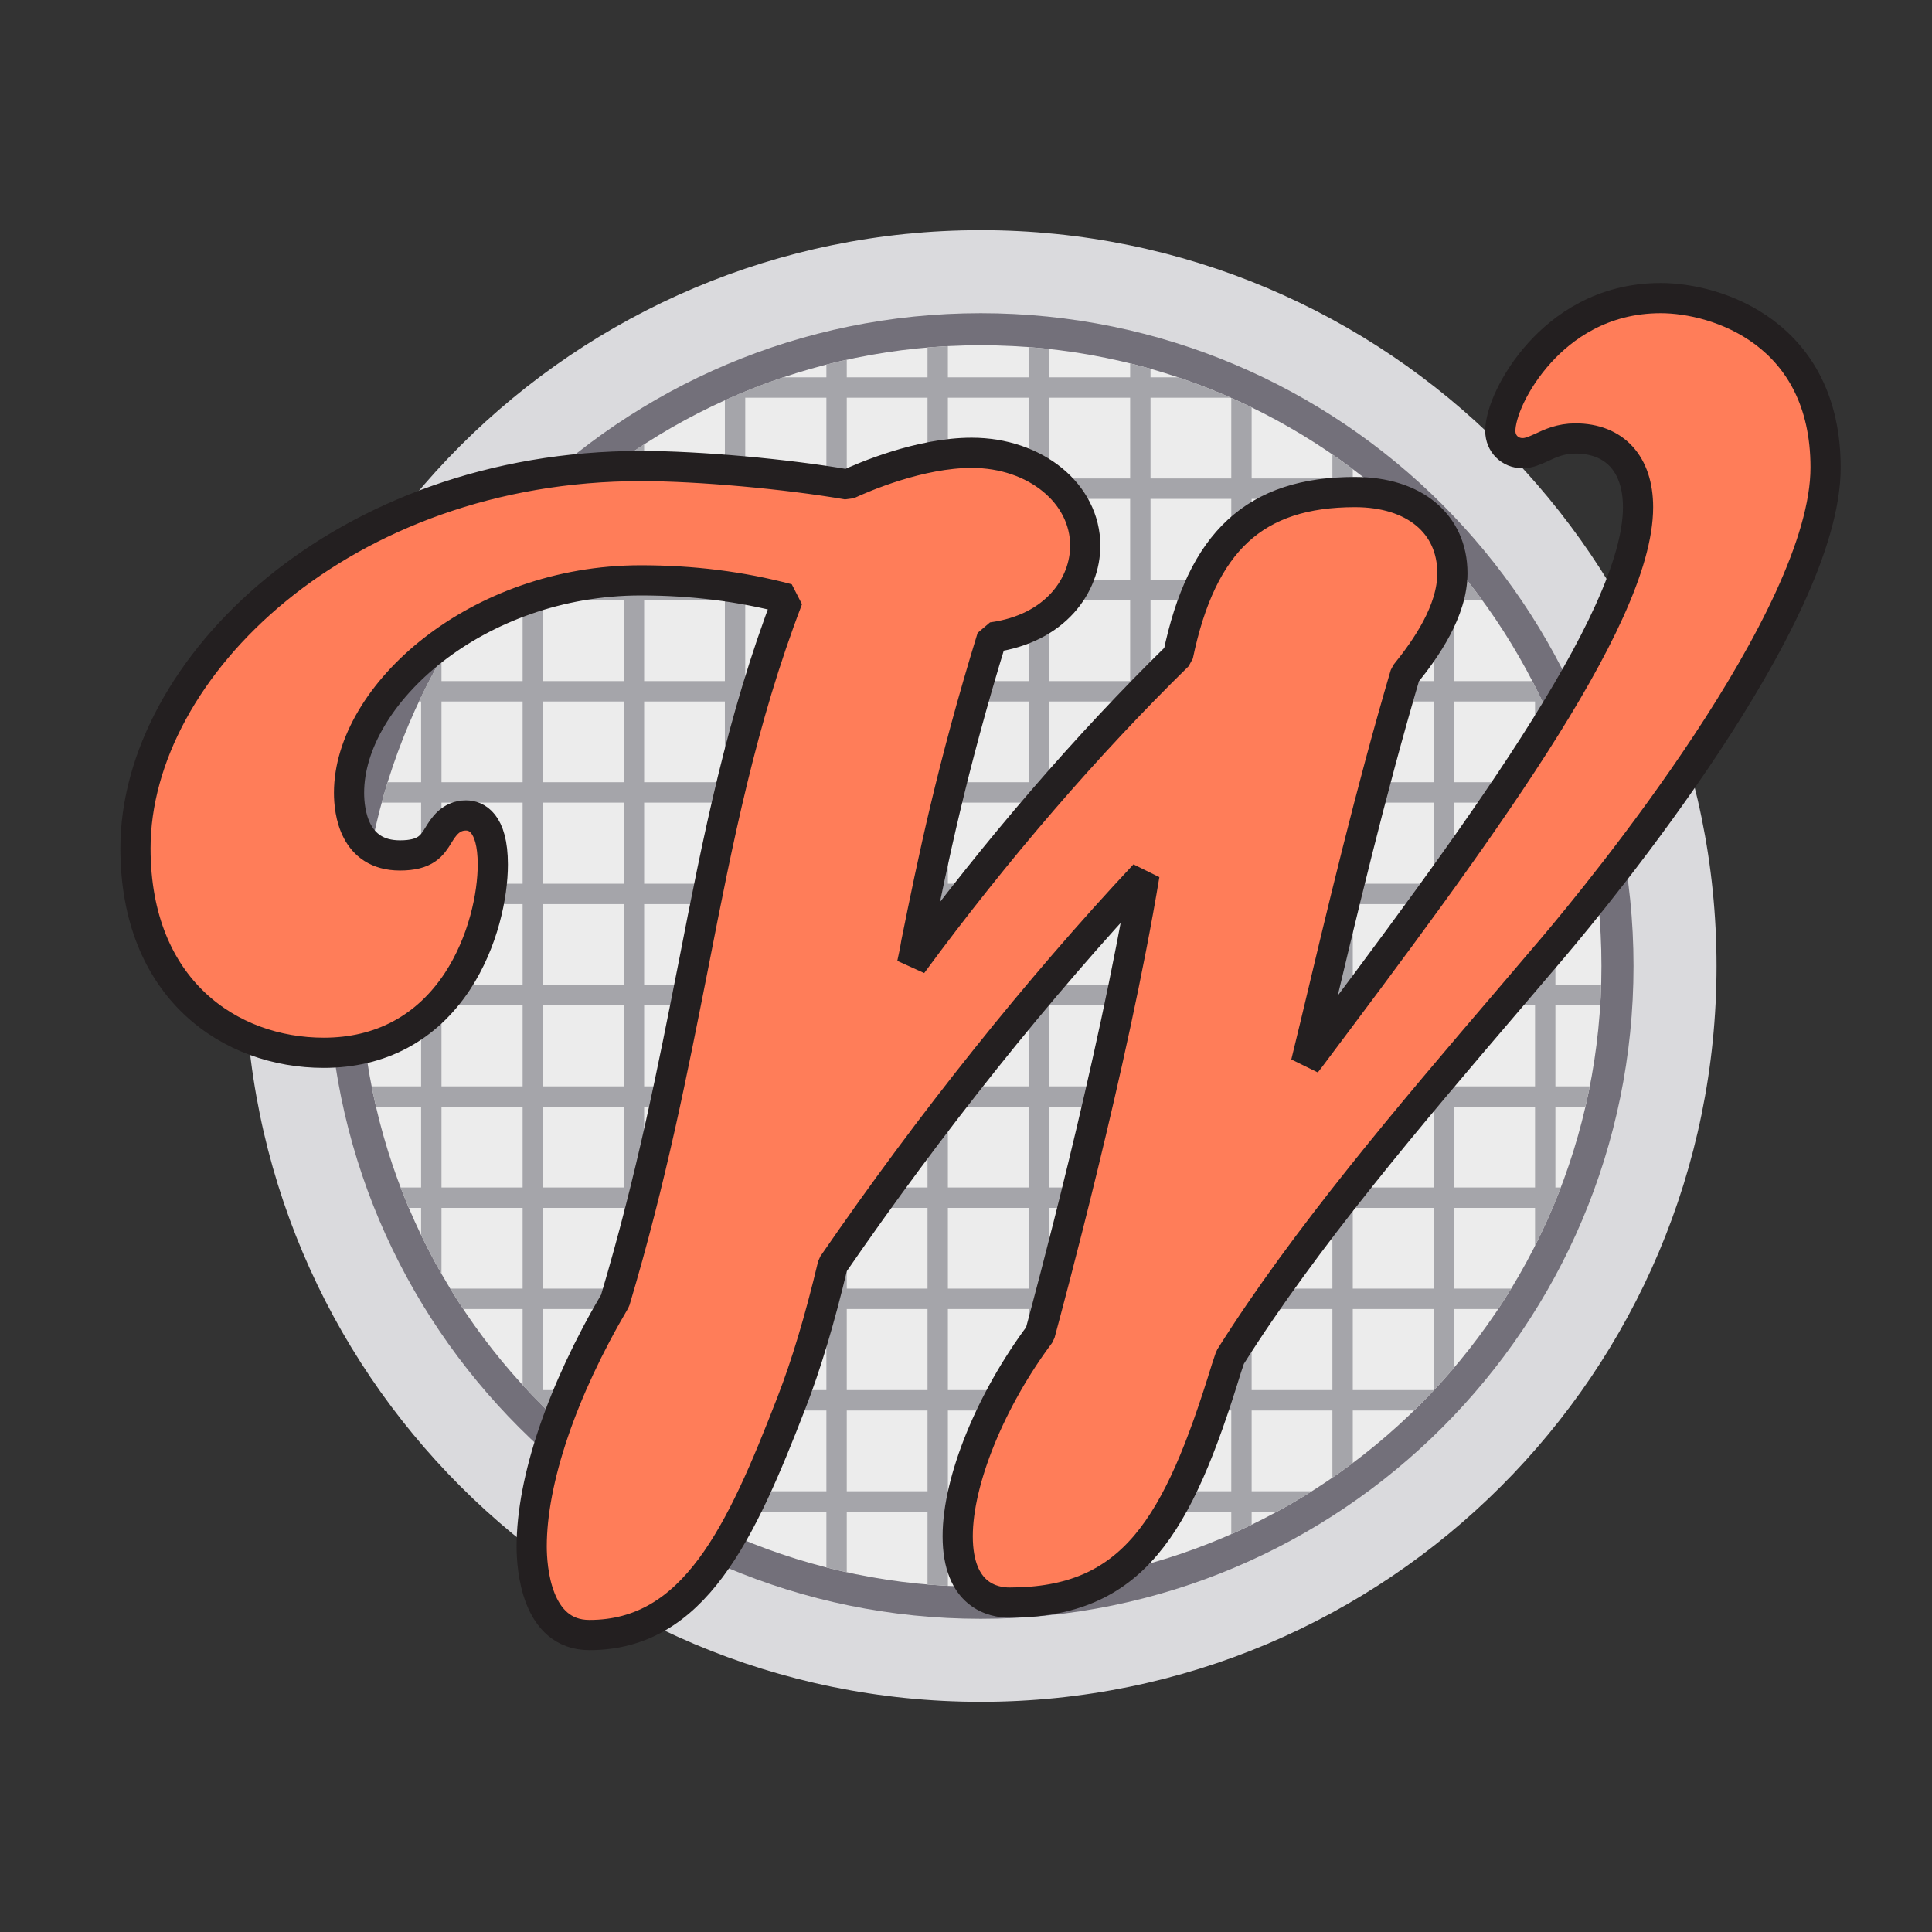 <?xml version="1.0" encoding="utf-8"?>
<!-- Generator: Adobe Illustrator 21.0.2, SVG Export Plug-In . SVG Version: 6.00 Build 0)  -->
<svg version="1.1" id="Layer_1" xmlns="http://www.w3.org/2000/svg" xmlns:xlink="http://www.w3.org/1999/xlink" x="0px" y="0px"
	 viewBox="0 0 512 512" style="enable-background:new 0 0 512 512;" xml:space="preserve">
<rect x="0" y="0" width="512" height="512" fill="#333333" stroke="none"/>
<style type="text/css">
	.st0{fill:#DADADD;}
	.st1{fill:#73707A;}
	.st2{fill:#ECECEC;}
	.st3{clip-path:url(#SVGID_2_);fill:#A5A5AA;}
	.st4{fill:#FF7D59;}
	.st5{fill:none;stroke:#231F20;stroke-width:8;stroke-miterlimit:1;}
</style>
<path class="st0" d="M259.9,451c107.7,0,195-87.3,195-195s-87.3-195-195-195s-195,87.3-195,195S152.2,451,259.9,451"/>
<path class="st1" d="M259.9,429c95.5,0,173-77.5,173-173s-77.5-173-173-173s-173,77.5-173,173S164.4,429,259.9,429"/>
<path class="st2" d="M259.9,420.5c90.9,0,164.5-73.6,164.5-164.5S350.7,91.5,259.9,91.5S95.4,165.1,95.4,256S169,420.5,259.9,420.5"
	/>
<g>
	<defs>
		<path id="SVGID_1_" d="M95.4,256c0,90.9,73.6,164.5,164.5,164.5c90.9,0,164.5-73.6,164.5-164.5S350.7,91.5,259.9,91.5
			C169,91.5,95.4,165.1,95.4,256"/>
	</defs>
	<clipPath id="SVGID_2_">
		<use xlink:href="#SVGID_1_"  style="overflow:visible;"/>
	</clipPath>
	<rect x="272.6" y="44.1" class="st3" width="5.4" height="466"/>
	<rect x="28.9" y="261" class="st3" width="466" height="5.4"/>
	<rect x="57.9" y="44.1" class="st3" width="5.4" height="466"/>
	<rect x="380" y="44.1" class="st3" width="5.4" height="466"/>
	<rect x="28.9" y="153.7" class="st3" width="466" height="5.4"/>
	<rect x="165.3" y="44.1" class="st3" width="5.4" height="466"/>
	<rect x="28.9" y="368.4" class="st3" width="466" height="5.4"/>
	<rect x="326.3" y="44.1" class="st3" width="5.4" height="466"/>
	<rect x="28.9" y="207.3" class="st3" width="466" height="5.4"/>
	<rect x="111.6" y="44.1" class="st3" width="5.4" height="466"/>
	<rect x="28.9" y="422" class="st3" width="466" height="5.4"/>
	<rect x="433.6" y="44.1" class="st3" width="5.4" height="466"/>
	<rect x="28.9" y="100" class="st3" width="466" height="5.4"/>
	<rect x="219" y="44.1" class="st3" width="5.4" height="466"/>
	<rect x="28.9" y="314.7" class="st3" width="466" height="5.4"/>
	<rect x="299.5" y="44.1" class="st3" width="5.4" height="466"/>
	<rect x="28.9" y="234.2" class="st3" width="466" height="5.4"/>
	<rect x="84.8" y="44.1" class="st3" width="5.4" height="466"/>
	<rect x="28.9" y="448.9" class="st3" width="466" height="5.4"/>
	<rect x="406.8" y="44.1" class="st3" width="5.4" height="466"/>
	<rect x="28.9" y="126.8" class="st3" width="466" height="5.4"/>
	<rect x="192.1" y="44.1" class="st3" width="5.4" height="466"/>
	<rect x="28.9" y="341.5" class="st3" width="466" height="5.4"/>
	<rect x="353.1" y="44.1" class="st3" width="5.4" height="466"/>
	<rect x="28.9" y="180.5" class="st3" width="466" height="5.4"/>
	<rect x="138.5" y="44.1" class="st3" width="5.4" height="466"/>
	<rect x="28.9" y="395.2" class="st3" width="466" height="5.4"/>
	<rect x="460.5" y="44.1" class="st3" width="5.4" height="466"/>
	<rect x="28.9" y="73.2" class="st3" width="466" height="5.4"/>
	<rect x="245.8" y="44.1" class="st3" width="5.4" height="466"/>
	<rect x="28.9" y="287.9" class="st3" width="466" height="5.4"/>
</g>
<path class="st4" d="M483.8,123.9c0-35.5-28.6-44.9-43.7-44.9c-15.6,0-26,7.8-32,14.4c-6.9,7.6-10.5,16.2-10.5,20.8
	c0,3.4,2.6,5.9,5.9,5.9c1.7,0,3.2-0.7,5-1.5c2.3-1.1,5.1-2.4,9-2.4c10.4,0,16.6,6.8,16.6,18.2c0,30.1-44.3,89.1-87.2,146.3l-0.8,1
	c0.8-3.3,1.6-6.6,2.4-9.9c7.2-30.2,14.6-61.5,23.9-93.1c5.5-6.8,12.5-16.8,12.5-26.8c0-13.1-10.1-21.5-25.8-21.5
	c-26.5,0-40.6,13-46.9,43.3c-24,23.5-48.2,51.5-70.5,81.8c0.4-1.8,0.8-3.7,1.1-5.6c4.4-21.7,9.4-46.2,20.1-81
	c16.9-2.3,24.7-13.9,24.7-24.3c0-13.8-13.2-24.6-30.1-24.6c-13.7,0-28.6,6.4-32.9,8.4c-16.2-2.8-39.5-4.9-54.7-4.9
	c-79,0-134,53.4-134,101.3c0,37.4,25.1,54.2,49.9,54.2c15,0,27.2-6.5,35.4-18.9c6.9-10.5,9.4-22.9,9.4-31c0-11.3-4.5-13-7.1-13
	c-4.1,0-6,3.1-7.3,5.2c-1.7,2.8-3.4,5.4-10.2,5.4c-12.2,0-13.5-11.6-13.5-16.6c0-26,33.8-56.3,77.3-56.3c13.7,0,26.5,1.6,39,4.9
	c-12.3,32.1-18.5,63.6-25,96.9c-5.5,27.8-11.1,56.6-20.8,89.1c-14.1,23.9-22.1,47.6-22.1,65.1c0,5.5,1.1,23.5,15.3,23.5
	c27.7,0,40.1-26.8,53.6-61.7c3.8-9.8,7.4-21.7,10.9-36.4c26-37.8,54.4-73.3,82.6-103.4c-8.4,50.6-25.7,114.2-27.7,121.7
	c-13,17.4-21.8,38.8-21.8,53.6c0,15.9,9.6,17.6,13.7,17.6c32.7,0,44.6-20,57.5-62c0.3-1,0.7-2,1-3c19.9-31.6,47.4-63.9,74-95
	c3.8-4.5,7.7-9,11.5-13.5C423.7,236.8,483.8,163.8,483.8,123.9"/>
<path class="st5" d="M483.8,123.9c0-35.5-28.6-44.9-43.7-44.9c-15.6,0-26,7.8-32,14.4c-6.9,7.6-10.5,16.2-10.5,20.8
	c0,3.4,2.6,5.9,5.9,5.9c1.7,0,3.2-0.7,5-1.5c2.3-1.1,5.1-2.4,9-2.4c10.4,0,16.6,6.8,16.6,18.2c0,30.1-44.3,89.1-87.2,146.3l-0.8,1
	c0.8-3.3,1.6-6.6,2.4-9.9c7.2-30.2,14.6-61.5,23.9-93.1c5.5-6.8,12.5-16.8,12.5-26.8c0-13.1-10.1-21.5-25.8-21.5
	c-26.5,0-40.6,13-46.9,43.3c-24,23.5-48.2,51.5-70.5,81.8c0.4-1.8,0.8-3.7,1.1-5.6c4.4-21.7,9.4-46.2,20.1-81
	c16.9-2.3,24.7-13.9,24.7-24.3c0-13.8-13.2-24.6-30.1-24.6c-13.7,0-28.6,6.4-32.9,8.4c-16.2-2.8-39.5-4.9-54.7-4.9
	c-79,0-134,53.4-134,101.3c0,37.4,25.1,54.2,49.9,54.2c15,0,27.2-6.5,35.4-18.9c6.9-10.5,9.4-22.9,9.4-31c0-11.3-4.5-13-7.1-13
	c-4.1,0-6,3.1-7.3,5.2c-1.7,2.8-3.4,5.4-10.2,5.4c-12.2,0-13.5-11.6-13.5-16.6c0-26,33.8-56.3,77.3-56.3c13.7,0,26.5,1.6,39,4.9
	c-12.3,32.1-18.5,63.6-25,96.9c-5.5,27.8-11.1,56.6-20.8,89.1c-14.1,23.9-22.1,47.6-22.1,65.1c0,5.5,1.1,23.5,15.3,23.5
	c27.7,0,40.1-26.8,53.6-61.7c3.8-9.8,7.4-21.7,10.9-36.4c26-37.8,54.4-73.3,82.6-103.4c-8.4,50.6-25.7,114.2-27.7,121.7
	c-13,17.4-21.8,38.8-21.8,53.6c0,15.9,9.6,17.6,13.7,17.6c32.7,0,44.6-20,57.5-62c0.3-1,0.7-2,1-3c19.9-31.6,47.4-63.9,74-95
	c3.8-4.5,7.7-9,11.5-13.5C423.7,236.8,483.8,163.8,483.8,123.9z"/>
</svg>

